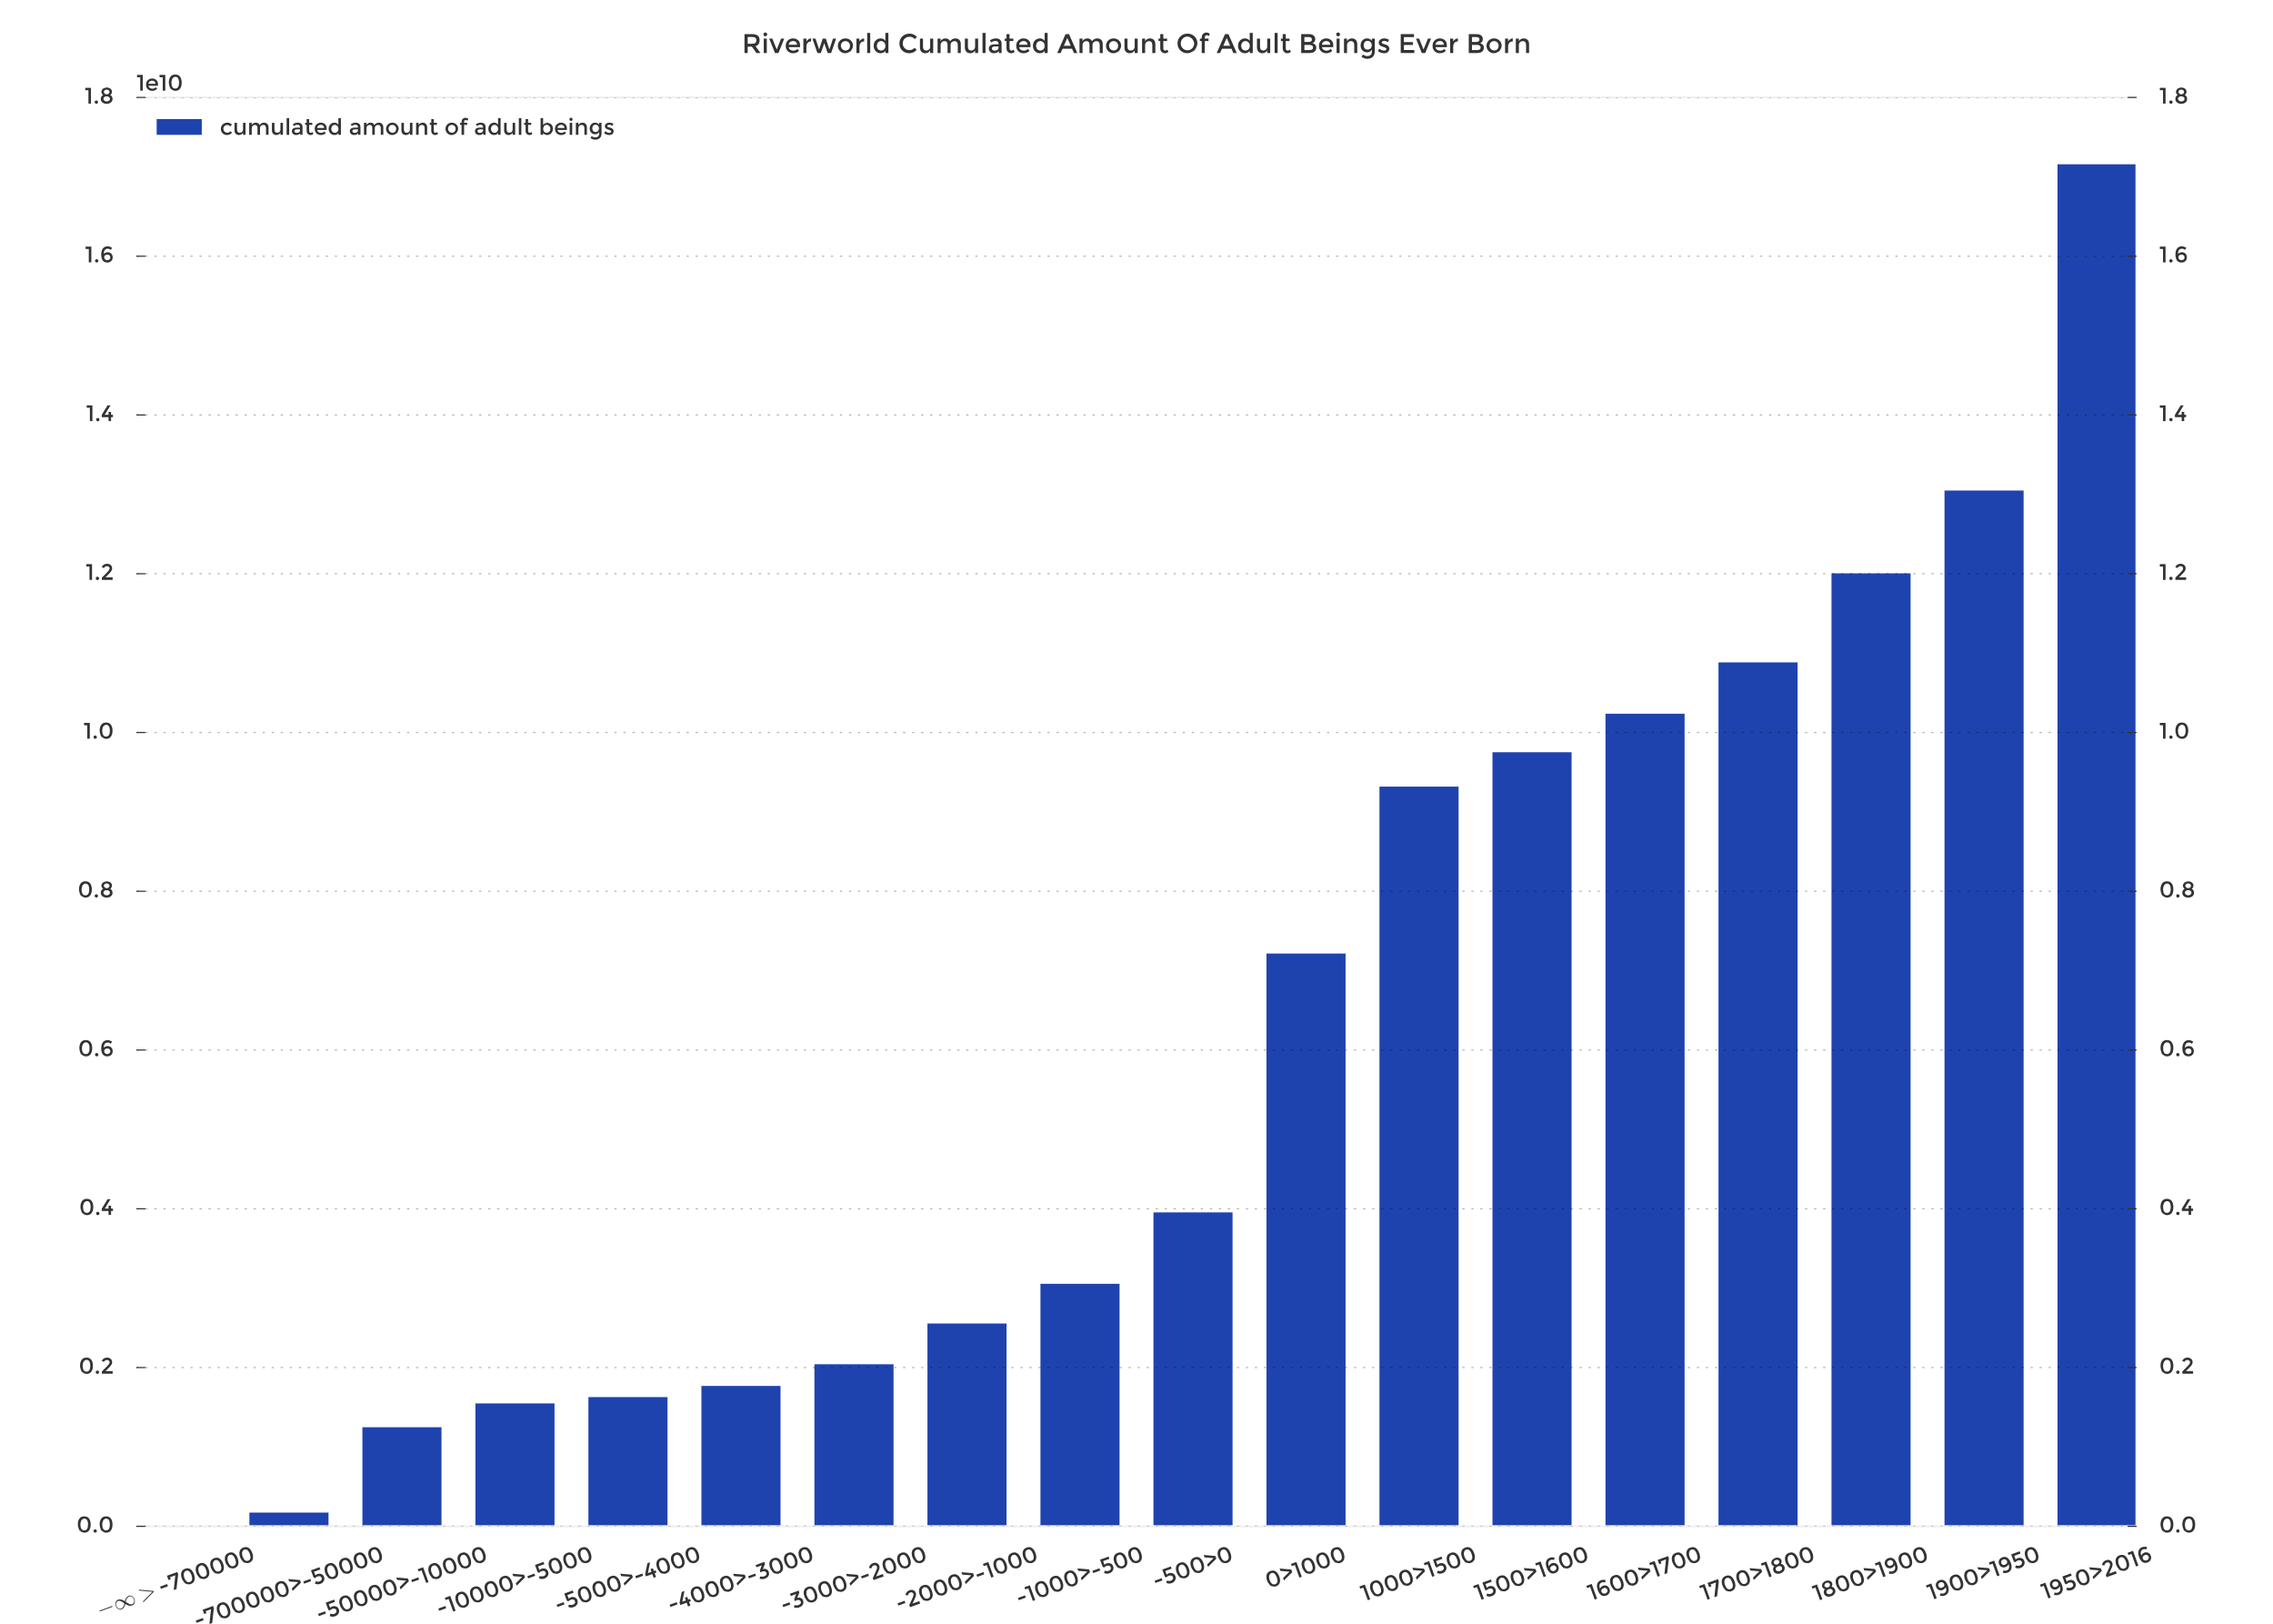 <?xml version="1.0" encoding="utf-8" standalone="no"?>
<!DOCTYPE svg PUBLIC "-//W3C//DTD SVG 1.1//EN"
  "http://www.w3.org/Graphics/SVG/1.1/DTD/svg11.dtd">
<!-- Created with matplotlib (http://matplotlib.org/) -->
<svg height="720pt" version="1.1" viewBox="0 0 1008 720" width="1008pt" xmlns="http://www.w3.org/2000/svg" xmlns:xlink="http://www.w3.org/1999/xlink">
 <defs>
  <style type="text/css">
*{stroke-linecap:butt;stroke-linejoin:round;stroke-miterlimit:100000;}
  </style>
 </defs>
 <g id="figure_1">
  <g id="patch_1">
   <path d="M 0 720 
L 1008 720 
L 1008 0 
L 0 0 
z
" style="fill:#ffffff;"/>
  </g>
  <g id="axes_1">
   <g id="patch_2">
    <path d="M 60.48 676.8 
L 947.52 676.8 
L 947.52 43.2 
L 60.48 43.2 
z
" style="fill:#ffffff;"/>
   </g>
   <g id="patch_3">
    <path clip-path="url(#p1be00bbe3a)" d="M 60.48 676.8 
L 95.561 676.8 
L 95.561 676.8 
L 60.48 676.8 
z
" style="fill:#1f43ae;"/>
   </g>
   <g id="patch_4">
    <path clip-path="url(#p1be00bbe3a)" d="M 110.595 676.8 
L 145.676 676.8 
L 145.676 670.699 
L 110.595 670.699 
z
" style="fill:#1f43ae;"/>
   </g>
   <g id="patch_5">
    <path clip-path="url(#p1be00bbe3a)" d="M 160.711 676.8 
L 195.791 676.8 
L 195.791 632.87 
L 160.711 632.87 
z
" style="fill:#1f43ae;"/>
   </g>
   <g id="patch_6">
    <path clip-path="url(#p1be00bbe3a)" d="M 210.826 676.8 
L 245.906 676.8 
L 245.906 622.31 
L 210.826 622.31 
z
" style="fill:#1f43ae;"/>
   </g>
   <g id="patch_7">
    <path clip-path="url(#p1be00bbe3a)" d="M 260.941 676.8 
L 296.022 676.8 
L 296.022 619.494 
L 260.941 619.494 
z
" style="fill:#1f43ae;"/>
   </g>
   <g id="patch_8">
    <path clip-path="url(#p1be00bbe3a)" d="M 311.056 676.8 
L 346.137 676.8 
L 346.137 614.566 
L 311.056 614.566 
z
" style="fill:#1f43ae;"/>
   </g>
   <g id="patch_9">
    <path clip-path="url(#p1be00bbe3a)" d="M 361.172 676.8 
L 396.252 676.8 
L 396.252 604.945 
L 361.172 604.945 
z
" style="fill:#1f43ae;"/>
   </g>
   <g id="patch_10">
    <path clip-path="url(#p1be00bbe3a)" d="M 411.287 676.8 
L 446.367 676.8 
L 446.367 586.876 
L 411.287 586.876 
z
" style="fill:#1f43ae;"/>
   </g>
   <g id="patch_11">
    <path clip-path="url(#p1be00bbe3a)" d="M 461.402 676.8 
L 496.483 676.8 
L 496.483 569.276 
L 461.402 569.276 
z
" style="fill:#1f43ae;"/>
   </g>
   <g id="patch_12">
    <path clip-path="url(#p1be00bbe3a)" d="M 511.517 676.8 
L 546.598 676.8 
L 546.598 537.596 
L 511.517 537.596 
z
" style="fill:#1f43ae;"/>
   </g>
   <g id="patch_13">
    <path clip-path="url(#p1be00bbe3a)" d="M 561.633 676.8 
L 596.713 676.8 
L 596.713 422.813 
L 561.633 422.813 
z
" style="fill:#1f43ae;"/>
   </g>
   <g id="patch_14">
    <path clip-path="url(#p1be00bbe3a)" d="M 611.748 676.8 
L 646.828 676.8 
L 646.828 348.79 
L 611.748 348.79 
z
" style="fill:#1f43ae;"/>
   </g>
   <g id="patch_15">
    <path clip-path="url(#p1be00bbe3a)" d="M 661.863 676.8 
L 696.944 676.8 
L 696.944 333.566 
L 661.863 333.566 
z
" style="fill:#1f43ae;"/>
   </g>
   <g id="patch_16">
    <path clip-path="url(#p1be00bbe3a)" d="M 711.978 676.8 
L 747.059 676.8 
L 747.059 316.48 
L 711.978 316.48 
z
" style="fill:#1f43ae;"/>
   </g>
   <g id="patch_17">
    <path clip-path="url(#p1be00bbe3a)" d="M 762.094 676.8 
L 797.174 676.8 
L 797.174 293.708 
L 762.094 293.708 
z
" style="fill:#1f43ae;"/>
   </g>
   <g id="patch_18">
    <path clip-path="url(#p1be00bbe3a)" d="M 812.209 676.8 
L 847.289 676.8 
L 847.289 254.244 
L 812.209 254.244 
z
" style="fill:#1f43ae;"/>
   </g>
   <g id="patch_19">
    <path clip-path="url(#p1be00bbe3a)" d="M 862.324 676.8 
L 897.405 676.8 
L 897.405 217.504 
L 862.324 217.504 
z
" style="fill:#1f43ae;"/>
   </g>
   <g id="patch_20">
    <path clip-path="url(#p1be00bbe3a)" d="M 912.439 676.8 
L 947.52 676.8 
L 947.52 72.845 
L 912.439 72.845 
z
" style="fill:#1f43ae;"/>
   </g>
   <g id="patch_21">
    <path d="M 947.52 676.8 
L 947.52 43.2 
" style="fill:none;stroke:#ffffff;stroke-linecap:square;stroke-linejoin:miter;"/>
   </g>
   <g id="patch_22">
    <path d="M 60.48 43.2 
L 947.52 43.2 
" style="fill:none;stroke:#f1f1f1;stroke-linecap:square;stroke-linejoin:miter;"/>
   </g>
   <g id="patch_23">
    <path d="M 60.48 676.8 
L 60.48 43.2 
" style="fill:none;stroke:#ffffff;stroke-linecap:square;stroke-linejoin:miter;"/>
   </g>
   <g id="patch_24">
    <path d="M 60.48 676.8 
L 947.52 676.8 
" style="fill:none;stroke:#f1f1f1;stroke-linecap:square;stroke-linejoin:miter;"/>
   </g>
   <g id="matplotlib.axis_1">
    <g id="xtick_1">
     <g id="text_1">
      <!-- $-\infty&gt;$-700000 -->
      <defs>
       <path d="M 25.594 61.5 
Q 17.297 47.094 17.297 35.391 
Q 17.297 23.703 21.438 16.5 
Q 25.594 9.297 34.391 9.297 
Q 43.203 9.297 47.25 16.438 
Q 51.297 23.594 51.297 35.391 
Q 51.297 47.203 47.25 54.344 
Q 43.203 61.5 34.391 61.5 
Q 25.594 61.5 17.297 47.094 
M 20.094 -0.797 
Q 5.906 18.906 5.906 35.406 
Q 5.906 51.906 13 61.75 
Q 20.094 71.594 34.391 71.594 
Q 48.703 71.594 55.797 61.75 
Q 62.906 51.906 62.906 35.406 
Q 62.906 18.906 55.797 9.047 
Q 48.703 -0.797 34.391 -0.797 
Q 20.094 -0.797 5.906 18.906 
" id="Montserrat-Regular-30"/>
       <path d="M 7.203 24.594 
L 7.203 35.094 
L 40.406 35.094 
L 40.406 24.594 
z
" id="Montserrat-Regular-2d"/>
       <path d="M 8.297 -2 
Q 8.297 -0.734 9.625 -0.094 
L 62.703 25 
L 9.281 50.297 
Q 8.297 50.594 8.297 52 
Q 8.297 52.688 8.859 53.344 
Q 9.422 54 10.297 54 
Q 10.5 54 11.078 53.812 
L 68.5 26.703 
Q 69.391 26.266 69.391 25 
Q 69.391 23.688 68.219 23.188 
L 11.078 -3.812 
Q 10.5 -4 10.297 -4 
Q 9.422 -4 8.859 -3.344 
Q 8.297 -2.688 8.297 -2 
" id="Cmmi10-3e"/>
       <path d="M 24.609 -1.125 
Q 18.953 -1.125 14.578 2.188 
Q 10.203 5.516 7.906 10.781 
Q 5.609 16.062 5.609 21.578 
Q 5.609 25.828 6.953 29.875 
Q 8.297 33.938 10.828 37.156 
Q 13.375 40.375 16.969 42.281 
Q 20.562 44.188 24.906 44.188 
Q 29.391 44.188 33.594 42.469 
Q 37.797 40.766 41.281 37.938 
Q 44.781 35.109 47.797 31.391 
L 50.781 27.391 
Q 53.766 32.125 57.375 35.859 
Q 60.984 39.594 65.547 41.891 
Q 70.125 44.188 75.297 44.188 
Q 79.641 44.188 83.203 42.25 
Q 86.766 40.328 89.25 37 
Q 91.75 33.688 93.016 29.656 
Q 94.281 25.641 94.281 21.578 
Q 94.281 15.922 91.906 10.672 
Q 89.547 5.422 85.172 2.141 
Q 80.812 -1.125 75 -1.125 
Q 68.453 -1.125 62.562 2.391 
Q 56.688 5.906 52.094 11.719 
L 49.125 15.719 
Q 44.531 8.25 38.297 3.562 
Q 32.078 -1.125 24.609 -1.125 
M 23.578 2.391 
Q 36.281 2.391 46.297 19.391 
L 41.016 26.125 
Q 36.422 32.172 32.469 35.594 
Q 28.516 39.016 23.297 39.016 
Q 18.844 39.016 15.406 36.5 
Q 11.969 33.984 10.078 29.922 
Q 8.203 25.875 8.203 21.484 
Q 8.203 18.109 9.25 14.719 
Q 10.297 11.328 12.297 8.547 
Q 14.312 5.766 17.156 4.078 
Q 20.016 2.391 23.578 2.391 
M 58.891 17 
Q 63.484 10.938 67.438 7.516 
Q 71.391 4.109 76.609 4.109 
Q 79.938 4.109 82.719 5.562 
Q 85.5 7.031 87.516 9.516 
Q 89.547 12.016 90.625 15.141 
Q 91.703 18.266 91.703 21.578 
Q 91.703 26.219 89.844 30.641 
Q 87.984 35.062 84.484 37.891 
Q 81 40.719 76.312 40.719 
Q 63.625 40.719 53.609 23.688 
z
" id="Cmsy10-31"/>
       <path d="M 10.203 23 
Q 9.375 23 8.828 23.625 
Q 8.297 24.266 8.297 25 
Q 8.297 25.734 8.828 26.359 
Q 9.375 27 10.203 27 
L 67.578 27 
Q 68.359 27 68.875 26.359 
Q 69.391 25.734 69.391 25 
Q 69.391 24.266 68.875 23.625 
Q 68.359 23 67.578 23 
z
" id="Cmsy10-a1"/>
       <path d="M 4.594 49.797 
L 4.594 69.906 
L 53.797 69.906 
L 53.797 59.406 
L 24.203 0 
L 11.203 0 
L 40.094 59.203 
L 15.297 59.203 
L 15.297 49.797 
z
" id="Montserrat-Regular-37"/>
      </defs>
      <g style="fill:#333333;" transform="translate(44.236 717.048)rotate(-20.0)scale(0.1 -0.1)">
       <use transform="translate(0.0 0.406)" xlink:href="#Cmsy10-a1"/>
       <use transform="translate(77.686 0.406)" xlink:href="#Cmsy10-31"/>
       <use transform="translate(195.244 0.406)" xlink:href="#Cmmi10-3e"/>
       <use transform="translate(290.488 0.406)" xlink:href="#Montserrat-Regular-2d"/>
       <use transform="translate(338.088 0.406)" xlink:href="#Montserrat-Regular-37"/>
       <use transform="translate(394.688 0.406)" xlink:href="#Montserrat-Regular-30"/>
       <use transform="translate(463.488 0.406)" xlink:href="#Montserrat-Regular-30"/>
       <use transform="translate(532.288 0.406)" xlink:href="#Montserrat-Regular-30"/>
       <use transform="translate(601.088 0.406)" xlink:href="#Montserrat-Regular-30"/>
       <use transform="translate(669.888 0.406)" xlink:href="#Montserrat-Regular-30"/>
      </g>
     </g>
    </g>
    <g id="xtick_2">
     <g id="text_2">
      <!-- -700000&gt;-50000 -->
      <defs>
       <path d="M 54.703 46 
L 54.703 33.406 
L 7.594 11.703 
L 7.594 23.094 
L 42.797 39.406 
L 42.797 40.5 
L 7.594 56.406 
L 7.594 67.797 
z
" id="Montserrat-Regular-3e"/>
       <path d="M 48.594 70 
L 48.594 59.297 
L 19.094 59.297 
L 19.094 42.094 
Q 23.5 44.5 29.094 44.5 
Q 38.906 44.5 46 38.594 
Q 53.094 32.703 53.094 22.594 
Q 53.094 12.5 45.688 5.844 
Q 38.297 -0.797 27.5 -0.797 
Q 13.406 -0.797 5 8.594 
L 11.297 17.203 
Q 12.094 16.406 13.438 15.297 
Q 14.797 14.203 19 12.344 
Q 23.203 10.5 28.203 10.5 
Q 33.203 10.5 37.297 13.5 
Q 41.406 16.5 41.406 22.25 
Q 41.406 28 37.047 31.141 
Q 32.703 34.297 26.047 34.297 
Q 19.406 34.297 13.406 31 
L 8.406 36.406 
L 8.406 70 
z
" id="Montserrat-Regular-35"/>
      </defs>
      <g style="fill:#333333;" transform="translate(87.347 722.146)rotate(-20.0)scale(0.1 -0.1)">
       <use xlink:href="#Montserrat-Regular-2d"/>
       <use x="47.6" xlink:href="#Montserrat-Regular-37"/>
       <use x="104.2" xlink:href="#Montserrat-Regular-30"/>
       <use x="173" xlink:href="#Montserrat-Regular-30"/>
       <use x="241.8" xlink:href="#Montserrat-Regular-30"/>
       <use x="310.6" xlink:href="#Montserrat-Regular-30"/>
       <use x="379.4" xlink:href="#Montserrat-Regular-30"/>
       <use x="448.2" xlink:href="#Montserrat-Regular-3e"/>
       <use x="507.4" xlink:href="#Montserrat-Regular-2d"/>
       <use x="555" xlink:href="#Montserrat-Regular-35"/>
       <use x="612.9" xlink:href="#Montserrat-Regular-30"/>
       <use x="681.7" xlink:href="#Montserrat-Regular-30"/>
       <use x="750.5" xlink:href="#Montserrat-Regular-30"/>
       <use x="819.3" xlink:href="#Montserrat-Regular-30"/>
      </g>
     </g>
    </g>
    <g id="xtick_3">
     <g id="text_3">
      <!-- -50000&gt;-10000 -->
      <defs>
       <path d="M 2.906 69.906 
L 28.297 69.906 
L 28.297 0 
L 17.094 0 
L 17.094 59.406 
L 2.906 59.406 
z
" id="Montserrat-Regular-31"/>
      </defs>
      <g style="fill:#333333;" transform="translate(141.564 719.161)rotate(-20.0)scale(0.1 -0.1)">
       <use xlink:href="#Montserrat-Regular-2d"/>
       <use x="47.6" xlink:href="#Montserrat-Regular-35"/>
       <use x="105.5" xlink:href="#Montserrat-Regular-30"/>
       <use x="174.3" xlink:href="#Montserrat-Regular-30"/>
       <use x="243.1" xlink:href="#Montserrat-Regular-30"/>
       <use x="311.9" xlink:href="#Montserrat-Regular-30"/>
       <use x="380.7" xlink:href="#Montserrat-Regular-3e"/>
       <use x="439.9" xlink:href="#Montserrat-Regular-2d"/>
       <use x="487.5" xlink:href="#Montserrat-Regular-31"/>
       <use x="525.6" xlink:href="#Montserrat-Regular-30"/>
       <use x="594.4" xlink:href="#Montserrat-Regular-30"/>
       <use x="663.2" xlink:href="#Montserrat-Regular-30"/>
       <use x="732" xlink:href="#Montserrat-Regular-30"/>
      </g>
     </g>
    </g>
    <g id="xtick_4">
     <g id="text_4">
      <!-- -10000&gt;-5000 -->
      <g style="fill:#333333;" transform="translate(194.912 716.808)rotate(-20.0)scale(0.1 -0.1)">
       <use xlink:href="#Montserrat-Regular-2d"/>
       <use x="47.6" xlink:href="#Montserrat-Regular-31"/>
       <use x="85.7" xlink:href="#Montserrat-Regular-30"/>
       <use x="154.5" xlink:href="#Montserrat-Regular-30"/>
       <use x="223.3" xlink:href="#Montserrat-Regular-30"/>
       <use x="292.1" xlink:href="#Montserrat-Regular-30"/>
       <use x="360.9" xlink:href="#Montserrat-Regular-3e"/>
       <use x="420.1" xlink:href="#Montserrat-Regular-2d"/>
       <use x="467.7" xlink:href="#Montserrat-Regular-35"/>
       <use x="525.6" xlink:href="#Montserrat-Regular-30"/>
       <use x="594.4" xlink:href="#Montserrat-Regular-30"/>
       <use x="663.2" xlink:href="#Montserrat-Regular-30"/>
      </g>
     </g>
    </g>
    <g id="xtick_5">
     <g id="text_5">
      <!-- -5000&gt;-4000 -->
      <defs>
       <path d="M 33.703 28.297 
L 33.703 41.094 
L 44.906 41.094 
L 44.906 28.297 
L 53.297 28.297 
L 53.297 17.594 
L 44.906 17.594 
L 44.906 0 
L 33.703 0 
L 33.703 17.594 
L 3.703 17.594 
L 3.703 28 
L 29.406 69.906 
L 42.297 69.906 
L 17 28.297 
z
" id="Montserrat-Regular-34"/>
      </defs>
      <g style="fill:#333333;" transform="translate(247.362 715.108)rotate(-20.0)scale(0.1 -0.1)">
       <use xlink:href="#Montserrat-Regular-2d"/>
       <use x="47.6" xlink:href="#Montserrat-Regular-35"/>
       <use x="105.5" xlink:href="#Montserrat-Regular-30"/>
       <use x="174.3" xlink:href="#Montserrat-Regular-30"/>
       <use x="243.1" xlink:href="#Montserrat-Regular-30"/>
       <use x="311.9" xlink:href="#Montserrat-Regular-3e"/>
       <use x="371.1" xlink:href="#Montserrat-Regular-2d"/>
       <use x="418.7" xlink:href="#Montserrat-Regular-34"/>
       <use x="475.9" xlink:href="#Montserrat-Regular-30"/>
       <use x="544.7" xlink:href="#Montserrat-Regular-30"/>
       <use x="613.5" xlink:href="#Montserrat-Regular-30"/>
      </g>
     </g>
    </g>
    <g id="xtick_6">
     <g id="text_6">
      <!-- -4000&gt;-3000 -->
      <defs>
       <path d="M 7.703 59.406 
L 7.703 69.906 
L 48.594 69.906 
L 48.594 60.703 
L 31.703 41.797 
Q 41.297 41.5 46.688 35.75 
Q 52.094 30 52.094 22 
Q 52.094 11.297 44.844 5.188 
Q 37.594 -0.906 26.188 -0.906 
Q 14.797 -0.906 3.906 6.406 
L 8.906 15.906 
Q 17.5 9.906 26.906 9.906 
Q 33 9.906 36.953 12.75 
Q 40.906 15.594 40.906 20.938 
Q 40.906 26.297 36.5 29.5 
Q 32.094 32.703 24.297 32.703 
Q 20.406 32.703 16.797 31.594 
L 16.797 40.594 
L 33 59.406 
z
" id="Montserrat-Regular-33"/>
      </defs>
      <g style="fill:#333333;" transform="translate(297.482 715.104)rotate(-20.0)scale(0.1 -0.1)">
       <use xlink:href="#Montserrat-Regular-2d"/>
       <use x="47.6" xlink:href="#Montserrat-Regular-34"/>
       <use x="104.8" xlink:href="#Montserrat-Regular-30"/>
       <use x="173.6" xlink:href="#Montserrat-Regular-30"/>
       <use x="242.4" xlink:href="#Montserrat-Regular-30"/>
       <use x="311.2" xlink:href="#Montserrat-Regular-3e"/>
       <use x="370.4" xlink:href="#Montserrat-Regular-2d"/>
       <use x="418" xlink:href="#Montserrat-Regular-33"/>
       <use x="475.8" xlink:href="#Montserrat-Regular-30"/>
       <use x="544.6" xlink:href="#Montserrat-Regular-30"/>
       <use x="613.4" xlink:href="#Montserrat-Regular-30"/>
      </g>
     </g>
    </g>
    <g id="xtick_7">
     <g id="text_7">
      <!-- -3000&gt;-2000 -->
      <defs>
       <path d="M 27 31.297 
Q 34.094 38.5 37.094 42.594 
Q 40.094 46.703 40.094 50.891 
Q 40.094 55.094 36.891 58.047 
Q 33.703 61 28.797 61 
Q 20.203 61 14.5 52.203 
L 5 57.703 
Q 9.594 64.594 15.141 68.094 
Q 20.703 71.594 29.453 71.594 
Q 38.203 71.594 44.797 66.047 
Q 51.406 60.5 51.406 50.906 
Q 51.406 45.5 48.594 40.594 
Q 45.797 35.703 38.297 28 
L 21.906 11.297 
L 53.594 11.297 
L 53.594 0 
L 5.797 0 
L 5.797 10 
L 27 31.297 
z
" id="Montserrat-Regular-32"/>
      </defs>
      <g style="fill:#333333;" transform="translate(347.517 715.163)rotate(-20.0)scale(0.1 -0.1)">
       <use xlink:href="#Montserrat-Regular-2d"/>
       <use x="47.6" xlink:href="#Montserrat-Regular-33"/>
       <use x="105.4" xlink:href="#Montserrat-Regular-30"/>
       <use x="174.2" xlink:href="#Montserrat-Regular-30"/>
       <use x="243" xlink:href="#Montserrat-Regular-30"/>
       <use x="311.8" xlink:href="#Montserrat-Regular-3e"/>
       <use x="371" xlink:href="#Montserrat-Regular-2d"/>
       <use x="418.6" xlink:href="#Montserrat-Regular-32"/>
       <use x="477.5" xlink:href="#Montserrat-Regular-30"/>
       <use x="546.3" xlink:href="#Montserrat-Regular-30"/>
       <use x="615.1" xlink:href="#Montserrat-Regular-30"/>
      </g>
     </g>
    </g>
    <g id="xtick_8">
     <g id="text_8">
      <!-- -2000&gt;-1000 -->
      <g style="fill:#333333;" transform="translate(398.558 714.489)rotate(-20.0)scale(0.1 -0.1)">
       <use xlink:href="#Montserrat-Regular-2d"/>
       <use x="47.6" xlink:href="#Montserrat-Regular-32"/>
       <use x="106.5" xlink:href="#Montserrat-Regular-30"/>
       <use x="175.3" xlink:href="#Montserrat-Regular-30"/>
       <use x="244.1" xlink:href="#Montserrat-Regular-30"/>
       <use x="312.9" xlink:href="#Montserrat-Regular-3e"/>
       <use x="372.1" xlink:href="#Montserrat-Regular-2d"/>
       <use x="419.7" xlink:href="#Montserrat-Regular-31"/>
       <use x="457.8" xlink:href="#Montserrat-Regular-30"/>
       <use x="526.6" xlink:href="#Montserrat-Regular-30"/>
       <use x="595.4" xlink:href="#Montserrat-Regular-30"/>
      </g>
     </g>
    </g>
    <g id="xtick_9">
     <g id="text_9">
      <!-- -1000&gt;-500 -->
      <g style="fill:#333333;" transform="translate(451.953 712.102)rotate(-20.0)scale(0.1 -0.1)">
       <use xlink:href="#Montserrat-Regular-2d"/>
       <use x="47.6" xlink:href="#Montserrat-Regular-31"/>
       <use x="85.7" xlink:href="#Montserrat-Regular-30"/>
       <use x="154.5" xlink:href="#Montserrat-Regular-30"/>
       <use x="223.3" xlink:href="#Montserrat-Regular-30"/>
       <use x="292.1" xlink:href="#Montserrat-Regular-3e"/>
       <use x="351.3" xlink:href="#Montserrat-Regular-2d"/>
       <use x="398.9" xlink:href="#Montserrat-Regular-35"/>
       <use x="456.8" xlink:href="#Montserrat-Regular-30"/>
       <use x="525.6" xlink:href="#Montserrat-Regular-30"/>
      </g>
     </g>
    </g>
    <g id="xtick_10">
     <g id="text_10">
      <!-- -500&gt;0 -->
      <g style="fill:#333333;" transform="translate(512.559 704.465)rotate(-20.0)scale(0.1 -0.1)">
       <use xlink:href="#Montserrat-Regular-2d"/>
       <use x="47.6" xlink:href="#Montserrat-Regular-35"/>
       <use x="105.5" xlink:href="#Montserrat-Regular-30"/>
       <use x="174.3" xlink:href="#Montserrat-Regular-30"/>
       <use x="243.1" xlink:href="#Montserrat-Regular-3e"/>
       <use x="302.3" xlink:href="#Montserrat-Regular-30"/>
      </g>
     </g>
    </g>
    <g id="xtick_11">
     <g id="text_11">
      <!-- 0&gt;1000 -->
      <g style="fill:#333333;" transform="translate(562.609 704.513)rotate(-20.0)scale(0.1 -0.1)">
       <use xlink:href="#Montserrat-Regular-30"/>
       <use x="68.8" xlink:href="#Montserrat-Regular-3e"/>
       <use x="128" xlink:href="#Montserrat-Regular-31"/>
       <use x="166.1" xlink:href="#Montserrat-Regular-30"/>
       <use x="234.9" xlink:href="#Montserrat-Regular-30"/>
       <use x="303.7" xlink:href="#Montserrat-Regular-30"/>
      </g>
     </g>
    </g>
    <g id="xtick_12">
     <g id="text_12">
      <!-- 1000&gt;1500 -->
      <g style="fill:#333333;" transform="translate(604.981 710.149)rotate(-20.0)scale(0.1 -0.1)">
       <use xlink:href="#Montserrat-Regular-31"/>
       <use x="38.1" xlink:href="#Montserrat-Regular-30"/>
       <use x="106.9" xlink:href="#Montserrat-Regular-30"/>
       <use x="175.7" xlink:href="#Montserrat-Regular-30"/>
       <use x="244.5" xlink:href="#Montserrat-Regular-3e"/>
       <use x="303.7" xlink:href="#Montserrat-Regular-31"/>
       <use x="341.8" xlink:href="#Montserrat-Regular-35"/>
       <use x="399.7" xlink:href="#Montserrat-Regular-30"/>
       <use x="468.5" xlink:href="#Montserrat-Regular-30"/>
      </g>
     </g>
    </g>
    <g id="xtick_13">
     <g id="text_13">
      <!-- 1500&gt;1600 -->
      <defs>
       <path d="M 35.406 60.594 
Q 26.094 60.594 21.688 54.297 
Q 17.297 48 17.203 37.297 
Q 19.703 40.094 24.391 42.547 
Q 29.094 45 34.797 45 
Q 44.203 45 50.547 38.75 
Q 56.906 32.5 56.906 22.141 
Q 56.906 11.797 50.047 5.5 
Q 43.203 -0.797 32.797 -0.797 
Q 16 -0.797 9.594 14.203 
Q 6 22.797 6 33.594 
Q 6 44.406 8.297 51.594 
Q 10.594 58.797 14.594 63 
Q 22.406 71.203 33.75 71.203 
Q 45.094 71.203 54.297 64.094 
L 48.406 55.406 
Q 46.094 57.406 42.25 59 
Q 38.406 60.594 35.406 60.594 
M 39.297 34.594 
Q 27.203 34.594 23.141 31.25 
Q 19.094 27.906 19.094 22.547 
Q 19.094 17.203 23 13.344 
Q 26.906 9.5 32.797 9.5 
Q 38.703 9.5 42.594 12.953 
Q 46.5 16.406 46.5 21.75 
Q 46.5 27.094 42.891 30.844 
Q 39.297 34.594 27.203 34.594 
" id="Montserrat-Regular-36"/>
      </defs>
      <g style="fill:#333333;" transform="translate(655.416 709.916)rotate(-20.0)scale(0.1 -0.1)">
       <use xlink:href="#Montserrat-Regular-31"/>
       <use x="38.1" xlink:href="#Montserrat-Regular-35"/>
       <use x="96" xlink:href="#Montserrat-Regular-30"/>
       <use x="164.8" xlink:href="#Montserrat-Regular-30"/>
       <use x="233.6" xlink:href="#Montserrat-Regular-3e"/>
       <use x="292.8" xlink:href="#Montserrat-Regular-31"/>
       <use x="330.9" xlink:href="#Montserrat-Regular-36"/>
       <use x="392.9" xlink:href="#Montserrat-Regular-30"/>
       <use x="461.7" xlink:href="#Montserrat-Regular-30"/>
      </g>
     </g>
    </g>
    <g id="xtick_14">
     <g id="text_14">
      <!-- 1600&gt;1700 -->
      <g style="fill:#333333;" transform="translate(705.593 709.872)rotate(-20.0)scale(0.1 -0.1)">
       <use xlink:href="#Montserrat-Regular-31"/>
       <use x="38.1" xlink:href="#Montserrat-Regular-36"/>
       <use x="100.1" xlink:href="#Montserrat-Regular-30"/>
       <use x="168.9" xlink:href="#Montserrat-Regular-30"/>
       <use x="237.7" xlink:href="#Montserrat-Regular-3e"/>
       <use x="296.9" xlink:href="#Montserrat-Regular-31"/>
       <use x="335" xlink:href="#Montserrat-Regular-37"/>
       <use x="391.6" xlink:href="#Montserrat-Regular-30"/>
       <use x="460.4" xlink:href="#Montserrat-Regular-30"/>
      </g>
     </g>
    </g>
    <g id="xtick_15">
     <g id="text_15">
      <!-- 1700&gt;1800 -->
      <defs>
       <path d="M 8.297 60.703 
Q 21.703 71.297 31.797 71.297 
Q 41.906 71.297 48.594 66 
Q 55.297 60.703 55.297 52.641 
Q 55.297 44.594 47.797 38.406 
Q 57.906 32 57.906 20.406 
Q 57.906 11.406 50.703 5.297 
Q 43.5 -0.797 31.797 -0.797 
Q 20.094 -0.797 12.891 5.297 
Q 5.703 11.406 5.703 20.406 
Q 5.703 32 15.797 38.406 
Q 8.297 44.594 8.297 52.641 
Q 8.297 60.703 21.703 71.297 
M 17.406 15.297 
Q 26.594 9.406 31.797 9.406 
Q 37 9.406 41.594 12.344 
Q 46.203 15.297 46.203 20.797 
Q 46.203 26.297 41.797 29.297 
Q 37.406 32.297 31.797 32.297 
Q 26.203 32.297 21.797 29.297 
Q 17.406 26.297 17.406 20.797 
Q 17.406 15.297 26.594 9.406 
M 19.203 47.203 
Q 26.703 41.094 31.797 41.094 
Q 36.906 41.094 40.656 44.141 
Q 44.406 47.203 44.406 51.641 
Q 44.406 56.094 40.656 59.094 
Q 36.906 62.094 31.797 62.094 
Q 26.703 62.094 22.953 59.094 
Q 19.203 56.094 19.203 51.641 
Q 19.203 47.203 26.703 41.094 
" id="Montserrat-Regular-38"/>
      </defs>
      <g style="fill:#333333;" transform="translate(755.633 709.926)rotate(-20.0)scale(0.1 -0.1)">
       <use xlink:href="#Montserrat-Regular-31"/>
       <use x="38.1" xlink:href="#Montserrat-Regular-37"/>
       <use x="94.7" xlink:href="#Montserrat-Regular-30"/>
       <use x="163.5" xlink:href="#Montserrat-Regular-30"/>
       <use x="232.3" xlink:href="#Montserrat-Regular-3e"/>
       <use x="291.5" xlink:href="#Montserrat-Regular-31"/>
       <use x="329.6" xlink:href="#Montserrat-Regular-38"/>
       <use x="393.2" xlink:href="#Montserrat-Regular-30"/>
       <use x="462" xlink:href="#Montserrat-Regular-30"/>
      </g>
     </g>
    </g>
    <g id="xtick_16">
     <g id="text_16">
      <!-- 1800&gt;1900 -->
      <defs>
       <path d="M 26.594 9.797 
Q 35.906 9.797 40.297 16.094 
Q 44.703 22.406 44.797 33.094 
Q 42.297 30.297 37.594 27.844 
Q 32.906 25.406 27.203 25.406 
Q 17.797 25.406 11.438 31.656 
Q 5.094 37.906 5.094 48.25 
Q 5.094 58.594 11.938 64.891 
Q 18.797 71.203 29.203 71.203 
Q 46 71.203 52.406 56.203 
Q 56 47.594 56 36.797 
Q 56 26 53.703 18.797 
Q 51.406 11.594 47.406 7.406 
Q 39.594 -0.797 28.25 -0.797 
Q 16.906 -0.797 7.703 6.297 
L 13.594 15 
Q 15.906 13 19.75 11.391 
Q 23.594 9.797 26.594 9.797 
M 22.703 35.797 
Q 34.797 35.797 38.844 39.141 
Q 42.906 42.5 42.906 47.844 
Q 42.906 53.203 39 57.047 
Q 35.094 60.906 29.25 60.906 
Q 23.406 60.906 19.594 57.453 
Q 15.797 54 15.797 48.594 
Q 15.797 43.203 19.25 39.5 
Q 22.703 35.797 34.797 35.797 
" id="Montserrat-Regular-39"/>
      </defs>
      <g style="fill:#333333;" transform="translate(805.499 710.108)rotate(-20.0)scale(0.1 -0.1)">
       <use xlink:href="#Montserrat-Regular-31"/>
       <use x="38.1" xlink:href="#Montserrat-Regular-38"/>
       <use x="101.7" xlink:href="#Montserrat-Regular-30"/>
       <use x="170.5" xlink:href="#Montserrat-Regular-30"/>
       <use x="239.3" xlink:href="#Montserrat-Regular-3e"/>
       <use x="298.5" xlink:href="#Montserrat-Regular-31"/>
       <use x="336.6" xlink:href="#Montserrat-Regular-39"/>
       <use x="398.5" xlink:href="#Montserrat-Regular-30"/>
       <use x="467.3" xlink:href="#Montserrat-Regular-30"/>
      </g>
     </g>
    </g>
    <g id="xtick_17">
     <g id="text_17">
      <!-- 1900&gt;1950 -->
      <g style="fill:#333333;" transform="translate(856.205 709.678)rotate(-20.0)scale(0.1 -0.1)">
       <use xlink:href="#Montserrat-Regular-31"/>
       <use x="38.1" xlink:href="#Montserrat-Regular-39"/>
       <use x="100" xlink:href="#Montserrat-Regular-30"/>
       <use x="168.8" xlink:href="#Montserrat-Regular-30"/>
       <use x="237.6" xlink:href="#Montserrat-Regular-3e"/>
       <use x="296.8" xlink:href="#Montserrat-Regular-31"/>
       <use x="334.9" xlink:href="#Montserrat-Regular-39"/>
       <use x="396.8" xlink:href="#Montserrat-Regular-35"/>
       <use x="454.7" xlink:href="#Montserrat-Regular-30"/>
      </g>
     </g>
    </g>
    <g id="xtick_18">
     <g id="text_18">
      <!-- 1950&gt;2016 -->
      <g style="fill:#333333;" transform="translate(906.781 709.342)rotate(-20.0)scale(0.1 -0.1)">
       <use xlink:href="#Montserrat-Regular-31"/>
       <use x="38.1" xlink:href="#Montserrat-Regular-39"/>
       <use x="100" xlink:href="#Montserrat-Regular-35"/>
       <use x="157.9" xlink:href="#Montserrat-Regular-30"/>
       <use x="226.7" xlink:href="#Montserrat-Regular-3e"/>
       <use x="285.9" xlink:href="#Montserrat-Regular-32"/>
       <use x="344.8" xlink:href="#Montserrat-Regular-30"/>
       <use x="413.6" xlink:href="#Montserrat-Regular-31"/>
       <use x="451.7" xlink:href="#Montserrat-Regular-36"/>
      </g>
     </g>
    </g>
   </g>
   <g id="matplotlib.axis_2">
    <g id="ytick_1">
     <g id="line2d_1">
      <path clip-path="url(#p1be00bbe3a)" d="M 60.48 676.8 
L 947.52 676.8 
" style="fill:none;opacity:0.3;stroke:#000000;stroke-dasharray:1,3;stroke-dashoffset:0.0;stroke-width:0.5;"/>
     </g>
     <g id="line2d_2">
      <defs>
       <path d="M 0 0 
L 4 0 
" id="me570f4760d" style="stroke:#333333;stroke-width:0.5;"/>
      </defs>
      <g>
       <use style="fill:#333333;stroke:#333333;stroke-width:0.5;" x="60.48" xlink:href="#me570f4760d" y="676.8"/>
      </g>
     </g>
     <g id="line2d_3">
      <defs>
       <path d="M 0 0 
L -4 0 
" id="m6378cfe1e3" style="stroke:#333333;stroke-width:0.5;"/>
      </defs>
      <g>
       <use style="fill:#333333;stroke:#333333;stroke-width:0.5;" x="947.52" xlink:href="#m6378cfe1e3" y="676.8"/>
      </g>
     </g>
     <g id="text_19">
      <!-- 0.0 -->
      <defs>
       <path d="M 10.906 -0.797 
Q 6.594 3.594 6.594 6.688 
Q 6.594 9.797 8.75 11.938 
Q 10.906 14.094 14 14.094 
Q 17.094 14.094 19.297 11.938 
Q 21.5 9.797 21.5 6.688 
Q 21.5 3.594 19.297 1.391 
Q 17.094 -0.797 14 -0.797 
Q 10.906 -0.797 6.594 3.594 
" id="Montserrat-Regular-2e"/>
      </defs>
      <g style="fill:#333333;" transform="translate(33.921 679.54)scale(0.1 -0.1)">
       <use xlink:href="#Montserrat-Regular-30"/>
       <use x="68.8" xlink:href="#Montserrat-Regular-2e"/>
       <use x="96.8" xlink:href="#Montserrat-Regular-30"/>
      </g>
     </g>
     <g id="text_20">
      <!-- 0.0 -->
      <g style="fill:#333333;" transform="translate(957.52 679.54)scale(0.1 -0.1)">
       <use xlink:href="#Montserrat-Regular-30"/>
       <use x="68.8" xlink:href="#Montserrat-Regular-2e"/>
       <use x="96.8" xlink:href="#Montserrat-Regular-30"/>
      </g>
     </g>
    </g>
    <g id="ytick_2">
     <g id="line2d_4">
      <path clip-path="url(#p1be00bbe3a)" d="M 60.48 606.4 
L 947.52 606.4 
" style="fill:none;opacity:0.3;stroke:#000000;stroke-dasharray:1,3;stroke-dashoffset:0.0;stroke-width:0.5;"/>
     </g>
     <g id="line2d_5">
      <g>
       <use style="fill:#333333;stroke:#333333;stroke-width:0.5;" x="60.48" xlink:href="#me570f4760d" y="606.4"/>
      </g>
     </g>
     <g id="line2d_6">
      <g>
       <use style="fill:#333333;stroke:#333333;stroke-width:0.5;" x="947.52" xlink:href="#m6378cfe1e3" y="606.4"/>
      </g>
     </g>
     <g id="text_21">
      <!-- 0.2 -->
      <g style="fill:#333333;" transform="translate(34.91 609.14)scale(0.1 -0.1)">
       <use xlink:href="#Montserrat-Regular-30"/>
       <use x="68.8" xlink:href="#Montserrat-Regular-2e"/>
       <use x="96.8" xlink:href="#Montserrat-Regular-32"/>
      </g>
     </g>
     <g id="text_22">
      <!-- 0.2 -->
      <g style="fill:#333333;" transform="translate(957.52 609.14)scale(0.1 -0.1)">
       <use xlink:href="#Montserrat-Regular-30"/>
       <use x="68.8" xlink:href="#Montserrat-Regular-2e"/>
       <use x="96.8" xlink:href="#Montserrat-Regular-32"/>
      </g>
     </g>
    </g>
    <g id="ytick_3">
     <g id="line2d_7">
      <path clip-path="url(#p1be00bbe3a)" d="M 60.48 536 
L 947.52 536 
" style="fill:none;opacity:0.3;stroke:#000000;stroke-dasharray:1,3;stroke-dashoffset:0.0;stroke-width:0.5;"/>
     </g>
     <g id="line2d_8">
      <g>
       <use style="fill:#333333;stroke:#333333;stroke-width:0.5;" x="60.48" xlink:href="#me570f4760d" y="536.0"/>
      </g>
     </g>
     <g id="line2d_9">
      <g>
       <use style="fill:#333333;stroke:#333333;stroke-width:0.5;" x="947.52" xlink:href="#m6378cfe1e3" y="536.0"/>
      </g>
     </g>
     <g id="text_23">
      <!-- 0.4 -->
      <g style="fill:#333333;" transform="translate(35.08 538.74)scale(0.1 -0.1)">
       <use xlink:href="#Montserrat-Regular-30"/>
       <use x="68.8" xlink:href="#Montserrat-Regular-2e"/>
       <use x="96.8" xlink:href="#Montserrat-Regular-34"/>
      </g>
     </g>
     <g id="text_24">
      <!-- 0.4 -->
      <g style="fill:#333333;" transform="translate(957.52 538.74)scale(0.1 -0.1)">
       <use xlink:href="#Montserrat-Regular-30"/>
       <use x="68.8" xlink:href="#Montserrat-Regular-2e"/>
       <use x="96.8" xlink:href="#Montserrat-Regular-34"/>
      </g>
     </g>
    </g>
    <g id="ytick_4">
     <g id="line2d_10">
      <path clip-path="url(#p1be00bbe3a)" d="M 60.48 465.6 
L 947.52 465.6 
" style="fill:none;opacity:0.3;stroke:#000000;stroke-dasharray:1,3;stroke-dashoffset:0.0;stroke-width:0.5;"/>
     </g>
     <g id="line2d_11">
      <g>
       <use style="fill:#333333;stroke:#333333;stroke-width:0.5;" x="60.48" xlink:href="#me570f4760d" y="465.6"/>
      </g>
     </g>
     <g id="line2d_12">
      <g>
       <use style="fill:#333333;stroke:#333333;stroke-width:0.5;" x="947.52" xlink:href="#m6378cfe1e3" y="465.6"/>
      </g>
     </g>
     <g id="text_25">
      <!-- 0.6 -->
      <g style="fill:#333333;" transform="translate(34.6 468.34)scale(0.1 -0.1)">
       <use xlink:href="#Montserrat-Regular-30"/>
       <use x="68.8" xlink:href="#Montserrat-Regular-2e"/>
       <use x="96.8" xlink:href="#Montserrat-Regular-36"/>
      </g>
     </g>
     <g id="text_26">
      <!-- 0.6 -->
      <g style="fill:#333333;" transform="translate(957.52 468.34)scale(0.1 -0.1)">
       <use xlink:href="#Montserrat-Regular-30"/>
       <use x="68.8" xlink:href="#Montserrat-Regular-2e"/>
       <use x="96.8" xlink:href="#Montserrat-Regular-36"/>
      </g>
     </g>
    </g>
    <g id="ytick_5">
     <g id="line2d_13">
      <path clip-path="url(#p1be00bbe3a)" d="M 60.48 395.2 
L 947.52 395.2 
" style="fill:none;opacity:0.3;stroke:#000000;stroke-dasharray:1,3;stroke-dashoffset:0.0;stroke-width:0.5;"/>
     </g>
     <g id="line2d_14">
      <g>
       <use style="fill:#333333;stroke:#333333;stroke-width:0.5;" x="60.48" xlink:href="#me570f4760d" y="395.2"/>
      </g>
     </g>
     <g id="line2d_15">
      <g>
       <use style="fill:#333333;stroke:#333333;stroke-width:0.5;" x="947.52" xlink:href="#m6378cfe1e3" y="395.2"/>
      </g>
     </g>
     <g id="text_27">
      <!-- 0.8 -->
      <g style="fill:#333333;" transform="translate(34.441 397.94)scale(0.1 -0.1)">
       <use xlink:href="#Montserrat-Regular-30"/>
       <use x="68.8" xlink:href="#Montserrat-Regular-2e"/>
       <use x="96.8" xlink:href="#Montserrat-Regular-38"/>
      </g>
     </g>
     <g id="text_28">
      <!-- 0.8 -->
      <g style="fill:#333333;" transform="translate(957.52 397.94)scale(0.1 -0.1)">
       <use xlink:href="#Montserrat-Regular-30"/>
       <use x="68.8" xlink:href="#Montserrat-Regular-2e"/>
       <use x="96.8" xlink:href="#Montserrat-Regular-38"/>
      </g>
     </g>
    </g>
    <g id="ytick_6">
     <g id="line2d_16">
      <path clip-path="url(#p1be00bbe3a)" d="M 60.48 324.8 
L 947.52 324.8 
" style="fill:none;opacity:0.3;stroke:#000000;stroke-dasharray:1,3;stroke-dashoffset:0.0;stroke-width:0.5;"/>
     </g>
     <g id="line2d_17">
      <g>
       <use style="fill:#333333;stroke:#333333;stroke-width:0.5;" x="60.48" xlink:href="#me570f4760d" y="324.8"/>
      </g>
     </g>
     <g id="line2d_18">
      <g>
       <use style="fill:#333333;stroke:#333333;stroke-width:0.5;" x="947.52" xlink:href="#m6378cfe1e3" y="324.8"/>
      </g>
     </g>
     <g id="text_29">
      <!-- 1.0 -->
      <g style="fill:#333333;" transform="translate(36.991 327.54)scale(0.1 -0.1)">
       <use xlink:href="#Montserrat-Regular-31"/>
       <use x="38.1" xlink:href="#Montserrat-Regular-2e"/>
       <use x="66.1" xlink:href="#Montserrat-Regular-30"/>
      </g>
     </g>
     <g id="text_30">
      <!-- 1.0 -->
      <g style="fill:#333333;" transform="translate(957.52 327.54)scale(0.1 -0.1)">
       <use xlink:href="#Montserrat-Regular-31"/>
       <use x="38.1" xlink:href="#Montserrat-Regular-2e"/>
       <use x="66.1" xlink:href="#Montserrat-Regular-30"/>
      </g>
     </g>
    </g>
    <g id="ytick_7">
     <g id="line2d_19">
      <path clip-path="url(#p1be00bbe3a)" d="M 60.48 254.4 
L 947.52 254.4 
" style="fill:none;opacity:0.3;stroke:#000000;stroke-dasharray:1,3;stroke-dashoffset:0.0;stroke-width:0.5;"/>
     </g>
     <g id="line2d_20">
      <g>
       <use style="fill:#333333;stroke:#333333;stroke-width:0.5;" x="60.48" xlink:href="#me570f4760d" y="254.4"/>
      </g>
     </g>
     <g id="line2d_21">
      <g>
       <use style="fill:#333333;stroke:#333333;stroke-width:0.5;" x="947.52" xlink:href="#m6378cfe1e3" y="254.4"/>
      </g>
     </g>
     <g id="text_31">
      <!-- 1.2 -->
      <g style="fill:#333333;" transform="translate(37.98 257.14)scale(0.1 -0.1)">
       <use xlink:href="#Montserrat-Regular-31"/>
       <use x="38.1" xlink:href="#Montserrat-Regular-2e"/>
       <use x="66.1" xlink:href="#Montserrat-Regular-32"/>
      </g>
     </g>
     <g id="text_32">
      <!-- 1.2 -->
      <g style="fill:#333333;" transform="translate(957.52 257.14)scale(0.1 -0.1)">
       <use xlink:href="#Montserrat-Regular-31"/>
       <use x="38.1" xlink:href="#Montserrat-Regular-2e"/>
       <use x="66.1" xlink:href="#Montserrat-Regular-32"/>
      </g>
     </g>
    </g>
    <g id="ytick_8">
     <g id="line2d_22">
      <path clip-path="url(#p1be00bbe3a)" d="M 60.48 184 
L 947.52 184 
" style="fill:none;opacity:0.3;stroke:#000000;stroke-dasharray:1,3;stroke-dashoffset:0.0;stroke-width:0.5;"/>
     </g>
     <g id="line2d_23">
      <g>
       <use style="fill:#333333;stroke:#333333;stroke-width:0.5;" x="60.48" xlink:href="#me570f4760d" y="184.0"/>
      </g>
     </g>
     <g id="line2d_24">
      <g>
       <use style="fill:#333333;stroke:#333333;stroke-width:0.5;" x="947.52" xlink:href="#m6378cfe1e3" y="184.0"/>
      </g>
     </g>
     <g id="text_33">
      <!-- 1.4 -->
      <g style="fill:#333333;" transform="translate(38.15 186.74)scale(0.1 -0.1)">
       <use xlink:href="#Montserrat-Regular-31"/>
       <use x="38.1" xlink:href="#Montserrat-Regular-2e"/>
       <use x="66.1" xlink:href="#Montserrat-Regular-34"/>
      </g>
     </g>
     <g id="text_34">
      <!-- 1.4 -->
      <g style="fill:#333333;" transform="translate(957.52 186.74)scale(0.1 -0.1)">
       <use xlink:href="#Montserrat-Regular-31"/>
       <use x="38.1" xlink:href="#Montserrat-Regular-2e"/>
       <use x="66.1" xlink:href="#Montserrat-Regular-34"/>
      </g>
     </g>
    </g>
    <g id="ytick_9">
     <g id="line2d_25">
      <path clip-path="url(#p1be00bbe3a)" d="M 60.48 113.6 
L 947.52 113.6 
" style="fill:none;opacity:0.3;stroke:#000000;stroke-dasharray:1,3;stroke-dashoffset:0.0;stroke-width:0.5;"/>
     </g>
     <g id="line2d_26">
      <g>
       <use style="fill:#333333;stroke:#333333;stroke-width:0.5;" x="60.48" xlink:href="#me570f4760d" y="113.6"/>
      </g>
     </g>
     <g id="line2d_27">
      <g>
       <use style="fill:#333333;stroke:#333333;stroke-width:0.5;" x="947.52" xlink:href="#m6378cfe1e3" y="113.6"/>
      </g>
     </g>
     <g id="text_35">
      <!-- 1.6 -->
      <g style="fill:#333333;" transform="translate(37.671 116.34)scale(0.1 -0.1)">
       <use xlink:href="#Montserrat-Regular-31"/>
       <use x="38.1" xlink:href="#Montserrat-Regular-2e"/>
       <use x="66.1" xlink:href="#Montserrat-Regular-36"/>
      </g>
     </g>
     <g id="text_36">
      <!-- 1.6 -->
      <g style="fill:#333333;" transform="translate(957.52 116.34)scale(0.1 -0.1)">
       <use xlink:href="#Montserrat-Regular-31"/>
       <use x="38.1" xlink:href="#Montserrat-Regular-2e"/>
       <use x="66.1" xlink:href="#Montserrat-Regular-36"/>
      </g>
     </g>
    </g>
    <g id="ytick_10">
     <g id="line2d_28">
      <path clip-path="url(#p1be00bbe3a)" d="M 60.48 43.2 
L 947.52 43.2 
" style="fill:none;opacity:0.3;stroke:#000000;stroke-dasharray:1,3;stroke-dashoffset:0.0;stroke-width:0.5;"/>
     </g>
     <g id="line2d_29">
      <g>
       <use style="fill:#333333;stroke:#333333;stroke-width:0.5;" x="60.48" xlink:href="#me570f4760d" y="43.2"/>
      </g>
     </g>
     <g id="line2d_30">
      <g>
       <use style="fill:#333333;stroke:#333333;stroke-width:0.5;" x="947.52" xlink:href="#m6378cfe1e3" y="43.2"/>
      </g>
     </g>
     <g id="text_37">
      <!-- 1.8 -->
      <g style="fill:#333333;" transform="translate(37.511 45.94)scale(0.1 -0.1)">
       <use xlink:href="#Montserrat-Regular-31"/>
       <use x="38.1" xlink:href="#Montserrat-Regular-2e"/>
       <use x="66.1" xlink:href="#Montserrat-Regular-38"/>
      </g>
     </g>
     <g id="text_38">
      <!-- 1.8 -->
      <g style="fill:#333333;" transform="translate(957.52 45.94)scale(0.1 -0.1)">
       <use xlink:href="#Montserrat-Regular-31"/>
       <use x="38.1" xlink:href="#Montserrat-Regular-2e"/>
       <use x="66.1" xlink:href="#Montserrat-Regular-38"/>
      </g>
     </g>
    </g>
    <g id="text_39">
     <!-- 1e10 -->
     <defs>
      <path d="M 57.594 21.703 
L 15.906 21.703 
Q 16.297 15.906 21.188 12.344 
Q 26.094 8.797 32.406 8.797 
Q 42.406 8.797 47.594 15.094 
L 54 8.094 
Q 45.406 -0.797 31.594 -0.797 
Q 20.406 -0.797 12.547 6.641 
Q 4.703 14.094 4.703 26.641 
Q 4.703 39.203 12.703 46.594 
Q 20.703 54 31.547 54 
Q 42.406 54 50 47.453 
Q 57.594 40.906 57.594 29.406 
z
M 15.906 30.5 
L 46.406 30.5 
Q 46.406 37.203 42.203 40.797 
Q 38 44.406 31.844 44.406 
Q 25.703 44.406 20.797 40.656 
Q 15.906 36.906 15.906 30.5 
" id="Montserrat-Regular-65"/>
     </defs>
     <g style="fill:#333333;" transform="translate(60.48 40.2)scale(0.1 -0.1)">
      <use xlink:href="#Montserrat-Regular-31"/>
      <use x="38.1" xlink:href="#Montserrat-Regular-65"/>
      <use x="99.9" xlink:href="#Montserrat-Regular-31"/>
      <use x="138" xlink:href="#Montserrat-Regular-30"/>
     </g>
    </g>
   </g>
   <g id="legend_1">
    <g id="patch_25">
     <path d="M 69.48 59.791 
L 89.48 59.791 
L 89.48 52.791 
L 69.48 52.791 
z
" style="fill:#1f43ae;"/>
    </g>
    <g id="text_40">
     <!-- cumulated amount of adult beings -->
     <defs>
      <path id="Montserrat-Regular-20"/>
      <path d="M 21.906 44.203 
L 21.906 17.203 
Q 21.906 13.406 23.906 11.156 
Q 25.906 8.906 29.5 8.906 
Q 33.094 8.906 36.406 12.406 
L 41 4.5 
Q 35.094 -0.797 27.938 -0.797 
Q 20.797 -0.797 15.75 4.141 
Q 10.703 9.094 10.703 17.5 
L 10.703 44.203 
L 4 44.203 
L 4 53.203 
L 10.703 53.203 
L 10.703 69.906 
L 21.906 69.906 
L 21.906 53.203 
L 35.906 53.203 
L 35.906 44.203 
z
" id="Montserrat-Regular-74"/>
      <path d="M 45.297 24.406 
L 45.297 53.203 
L 56.5 53.203 
L 56.5 0 
L 45.297 0 
L 45.297 9.703 
Q 42.594 4.797 37.844 2 
Q 33.094 -0.797 27.594 -0.797 
Q 18.594 -0.797 13.047 4.703 
Q 7.5 10.203 7.5 20.594 
L 7.5 53.203 
L 18.703 53.203 
L 18.703 24 
Q 18.703 9.297 30.906 9.297 
Q 36.703 9.297 41 13.141 
Q 45.297 17 45.297 24.406 
" id="Montserrat-Regular-75"/>
      <path d="M 57.297 53.203 
L 57.297 6.797 
Q 57.297 -7.297 49.641 -14.344 
Q 42 -21.406 30 -21.406 
Q 18 -21.406 8.297 -13.906 
L 13.594 -5.406 
Q 21.406 -11.297 29.344 -11.297 
Q 37.297 -11.297 41.938 -7.188 
Q 46.594 -3.094 46.594 5.906 
L 46.594 12.703 
Q 44.094 8 39.438 5.203 
Q 34.797 2.406 29 2.406 
Q 18.406 2.406 11.594 9.797 
Q 4.797 17.203 4.797 28.203 
Q 4.797 39.203 11.594 46.594 
Q 18.406 54 28.953 54 
Q 39.5 54 46.094 45.297 
L 46.094 53.203 
z
M 15.797 35.203 
Q 15.797 22.094 19.844 17.344 
Q 23.906 12.594 30.75 12.594 
Q 37.594 12.594 41.844 17.188 
Q 46.094 21.797 46.094 28.641 
Q 46.094 35.5 41.797 40.25 
Q 37.5 45 30.703 45 
Q 23.906 45 19.844 40.094 
Q 15.797 35.203 15.797 22.094 
" id="Montserrat-Regular-67"/>
      <path d="M 31.703 -0.797 
Q 20.594 -0.797 12.594 6.75 
Q 4.594 14.297 4.594 26.5 
Q 4.594 38.703 12.938 46.344 
Q 21.297 54 33.297 54 
Q 45.297 54 53.594 45.703 
L 47 37.594 
Q 40.094 43.594 33.094 43.594 
Q 26.094 43.594 20.938 38.938 
Q 15.797 34.297 15.797 26.938 
Q 15.797 19.594 20.891 14.5 
Q 26 9.406 33.453 9.406 
Q 40.906 9.406 47.5 16.203 
L 54.094 9 
Q 44.406 -0.797 31.703 -0.797 
" id="Montserrat-Regular-63"/>
      <path d="M 19.297 0 
L 8.094 0 
L 8.094 53.203 
L 19.297 53.203 
z
M 10.906 61.703 
Q 6.703 65.906 6.703 68.797 
Q 6.703 71.703 8.797 73.797 
Q 10.906 75.906 13.797 75.906 
Q 16.703 75.906 18.797 73.797 
Q 20.906 71.703 20.906 68.797 
Q 20.906 65.906 18.797 63.797 
Q 16.703 61.703 13.797 61.703 
Q 10.906 61.703 6.703 65.906 
" id="Montserrat-Regular-69"/>
      <path d="M 19.297 0 
L 8.094 0 
L 8.094 74.203 
L 19.297 74.203 
z
" id="Montserrat-Regular-6c"/>
      <path d="M 46 23.5 
Q 46 8.297 40.5 3.75 
Q 35 -0.797 26.406 -0.797 
Q 20.594 -0.797 14.344 1.297 
Q 8.094 3.406 3.297 7.203 
L 8.703 15.906 
Q 18 8.906 26.703 8.906 
Q 30.5 8.906 32.703 10.656 
Q 34.906 12.406 34.906 15.094 
Q 34.906 19.094 24.297 22.297 
Q 23.5 22.594 23.094 22.703 
Q 6.5 27.203 6.5 37.703 
Q 6.5 45.094 12.25 49.547 
Q 18 54 27.203 54 
Q 36.406 54 44.594 48.594 
L 40.406 40.297 
Q 33.906 44.594 26.297 44.594 
Q 22.297 44.594 19.797 43.141 
Q 17.297 41.703 17.297 38.797 
Q 17.297 36.203 19.906 35 
Q 21.703 34.094 24.953 33.297 
Q 28.203 32.5 30.703 31.703 
Q 33.203 30.906 35.547 29.906 
Q 37.906 28.906 40.594 27.094 
Q 46 23.5 46 8.297 
" id="Montserrat-Regular-73"/>
      <path d="M 25.906 54 
Q 47.297 54 54.891 46.594 
Q 62.5 39.203 62.5 26.891 
Q 62.5 14.594 54.953 6.891 
Q 47.406 -0.797 37.344 -0.797 
Q 27.297 -0.797 19.297 8 
L 19.297 0 
L 8.094 0 
L 8.094 74.203 
L 19.297 74.203 
L 19.297 43.906 
Q 25.906 54 47.297 54 
M 19.094 34.094 
Q 19.094 18.906 23.688 14.047 
Q 28.297 9.203 34.891 9.203 
Q 41.5 9.203 46.391 14 
Q 51.297 18.797 51.297 26.438 
Q 51.297 34.094 46.5 39.141 
Q 41.703 44.203 35 44.203 
Q 28.297 44.203 23.688 39.141 
Q 19.094 34.094 19.094 18.906 
" id="Montserrat-Regular-62"/>
      <path d="M 19.297 28.797 
L 19.297 0 
L 8.094 0 
L 8.094 53.203 
L 19.297 53.203 
L 19.297 43.5 
Q 21.703 48.406 26.547 51.203 
Q 31.406 54 37 54 
Q 49.594 54 54.094 43.594 
Q 62 54 73.797 54 
Q 82.797 54 88.344 48.5 
Q 93.906 43 93.906 32.594 
L 93.906 0 
L 82.703 0 
L 82.703 29.203 
Q 82.703 43.906 70.5 43.906 
Q 64.797 43.906 60.547 40.25 
Q 56.297 36.594 56.094 29.594 
L 56.094 0 
L 44.906 0 
L 44.906 29.203 
Q 44.906 36.797 42.203 40.344 
Q 39.5 43.906 33.703 43.906 
Q 27.906 43.906 23.594 40.047 
Q 19.297 36.203 19.297 28.797 
" id="Montserrat-Regular-6d"/>
      <path d="M 19.297 28.797 
L 19.297 0 
L 8.094 0 
L 8.094 53.203 
L 19.297 53.203 
L 19.297 43.5 
Q 22 48.406 26.75 51.203 
Q 31.5 54 37 54 
Q 46 54 51.547 48.5 
Q 57.094 43 57.094 32.594 
L 57.094 0 
L 45.906 0 
L 45.906 29.203 
Q 45.906 43.906 33.703 43.906 
Q 27.906 43.906 23.594 40.047 
Q 19.297 36.203 19.297 28.797 
" id="Montserrat-Regular-6e"/>
      <path d="M 29.797 -0.797 
Q 19.703 -0.797 12.203 6.797 
Q 4.703 14.406 4.703 26.797 
Q 4.703 39.203 12.391 46.594 
Q 20.094 54 30.75 54 
Q 41.406 54 47.906 45 
L 47.906 74.203 
L 59.094 74.203 
L 59.094 0 
L 47.906 0 
L 47.906 8 
Q 41.703 -0.797 29.797 -0.797 
z
M 15.906 34 
Q 15.906 18.703 20.797 13.891 
Q 25.703 9.094 32.297 9.094 
Q 38.906 9.094 43.5 13.938 
Q 48.094 18.797 48.094 26.391 
Q 48.094 34 43.5 39.094 
Q 38.906 44.203 32.203 44.203 
Q 25.5 44.203 20.703 39.094 
Q 15.906 34 15.906 18.703 
" id="Montserrat-Regular-64"/>
      <path d="M 21.906 57.594 
L 21.906 53.203 
L 35.906 53.203 
L 35.906 44.203 
L 21.906 44.203 
L 21.906 0 
L 10.703 0 
L 10.703 44.203 
L 4 44.203 
L 4 53.203 
L 10.703 53.203 
L 10.703 57.297 
Q 10.703 65.703 15.75 70.641 
Q 20.797 75.594 27.938 75.594 
Q 35.094 75.594 41 70.297 
L 36.406 62.406 
Q 33.094 65.906 29.5 65.906 
Q 25.906 65.906 23.906 63.656 
Q 21.906 61.406 21.906 57.594 
" id="Montserrat-Regular-66"/>
      <path d="M 51.203 0 
L 41 0 
L 41 7.094 
Q 34.406 -0.797 23.297 -0.797 
Q 15 -0.797 9.547 3.891 
Q 4.094 8.594 4.094 16.438 
Q 4.094 24.297 9.891 28.188 
Q 15.703 32.094 25.594 32.094 
L 40.094 32.094 
L 40.094 34.094 
Q 40.094 44.703 28.297 44.703 
Q 20.906 44.703 12.906 39.297 
L 7.906 46.297 
Q 17.594 54 29.906 54 
Q 39.297 54 45.25 49.25 
Q 51.203 44.5 51.203 34.297 
z
M 40 19.797 
L 40 24.297 
L 27.406 24.297 
Q 15.297 24.297 15.297 16.703 
Q 15.297 12.797 18.297 10.75 
Q 21.297 8.703 26.641 8.703 
Q 32 8.703 36 11.703 
Q 40 14.703 40 19.797 
" id="Montserrat-Regular-61"/>
      <path d="M 15.797 18.906 
Q 25.297 9.203 32.594 9.203 
Q 39.906 9.203 44.656 14.047 
Q 49.406 18.906 49.406 26.594 
Q 49.406 34.297 44.656 39.141 
Q 39.906 44 32.594 44 
Q 25.297 44 20.547 39.141 
Q 15.797 34.297 15.797 26.594 
Q 15.797 18.906 25.297 9.203 
M 60.594 15.094 
Q 44.594 -0.797 32.594 -0.797 
Q 20.594 -0.797 12.594 7.141 
Q 4.594 15.094 4.594 26.594 
Q 4.594 38.094 12.594 46.047 
Q 20.594 54 32.594 54 
Q 44.594 54 52.594 46.047 
Q 60.594 38.094 60.594 26.594 
Q 60.594 15.094 44.594 -0.797 
" id="Montserrat-Regular-6f"/>
     </defs>
     <g style="fill:#333333;" transform="translate(97.48 59.791)scale(0.1 -0.1)">
      <use xlink:href="#Montserrat-Regular-63"/>
      <use x="57.6" xlink:href="#Montserrat-Regular-75"/>
      <use x="122.2" xlink:href="#Montserrat-Regular-6d"/>
      <use x="223.6" xlink:href="#Montserrat-Regular-75"/>
      <use x="288.2" xlink:href="#Montserrat-Regular-6c"/>
      <use x="315.6" xlink:href="#Montserrat-Regular-61"/>
      <use x="374.3" xlink:href="#Montserrat-Regular-74"/>
      <use x="416.1" xlink:href="#Montserrat-Regular-65"/>
      <use x="477.9" xlink:href="#Montserrat-Regular-64"/>
      <use x="545.1" xlink:href="#Montserrat-Regular-20"/>
      <use x="572.5" xlink:href="#Montserrat-Regular-61"/>
      <use x="631.2" xlink:href="#Montserrat-Regular-6d"/>
      <use x="732.6" xlink:href="#Montserrat-Regular-6f"/>
      <use x="797.8" xlink:href="#Montserrat-Regular-75"/>
      <use x="862.4" xlink:href="#Montserrat-Regular-6e"/>
      <use x="927" xlink:href="#Montserrat-Regular-74"/>
      <use x="968.8" xlink:href="#Montserrat-Regular-20"/>
      <use x="996.2" xlink:href="#Montserrat-Regular-6f"/>
      <use x="1061.4" xlink:href="#Montserrat-Regular-66"/>
      <use x="1100" xlink:href="#Montserrat-Regular-20"/>
      <use x="1127.4" xlink:href="#Montserrat-Regular-61"/>
      <use x="1186.1" xlink:href="#Montserrat-Regular-64"/>
      <use x="1253.3" xlink:href="#Montserrat-Regular-75"/>
      <use x="1317.9" xlink:href="#Montserrat-Regular-6c"/>
      <use x="1345.3" xlink:href="#Montserrat-Regular-74"/>
      <use x="1387.1" xlink:href="#Montserrat-Regular-20"/>
      <use x="1414.5" xlink:href="#Montserrat-Regular-62"/>
      <use x="1481.7" xlink:href="#Montserrat-Regular-65"/>
      <use x="1543.5" xlink:href="#Montserrat-Regular-69"/>
      <use x="1570.9" xlink:href="#Montserrat-Regular-6e"/>
      <use x="1635.5" xlink:href="#Montserrat-Regular-67"/>
      <use x="1700.9" xlink:href="#Montserrat-Regular-73"/>
     </g>
    </g>
   </g>
  </g>
  <g id="text_41">
   <!-- Riverworld Cumulated Amount Of Adult Beings Ever Born -->
   <defs>
    <path d="M 40.297 0 
L 9.703 0 
L 9.703 69.906 
L 36.906 69.906 
Q 44 69.906 49.141 68.203 
Q 54.297 66.5 56.797 63.594 
Q 61.594 58.203 61.594 51.406 
Q 61.594 43.203 56.406 39.203 
Q 54.5 37.797 53.797 37.438 
Q 53.094 37.094 51.297 36.297 
Q 57.797 34.906 61.641 30.453 
Q 65.5 26 65.5 19.406 
Q 65.5 12.094 60.5 6.5 
Q 54.594 0 40.297 0 
M 21.5 40.906 
L 36.5 40.906 
Q 49.297 40.906 49.297 49.594 
Q 49.297 54.594 46.188 56.797 
Q 43.094 59 36.594 59 
L 21.5 59 
z
M 21.5 10.906 
L 40 10.906 
Q 46.5 10.906 49.953 12.953 
Q 53.406 15 53.406 20.703 
Q 53.406 30 38.5 30 
L 21.5 30 
z
" id="Montserrat-Regular-42"/>
    <path d="M 65.5 47.203 
Q 65.5 29.906 50.406 25.406 
L 68.703 0 
L 53.703 0 
L 37 23.5 
L 21.5 23.5 
L 21.5 0 
L 9.703 0 
L 9.703 69.906 
L 35.703 69.906 
Q 51.703 69.906 58.594 64.5 
Q 65.5 59.094 65.5 47.203 
M 36.203 34.203 
Q 46.203 34.203 49.797 37.297 
Q 53.406 40.406 53.406 47.25 
Q 53.406 54.094 49.703 56.641 
Q 46 59.203 36.5 59.203 
L 21.5 59.203 
L 21.5 34.203 
L 36.203 34.203 
z
" id="Montserrat-Regular-52"/>
    <path d="M 36 42.703 
Q 27.703 42.703 23.5 37.297 
Q 19.297 31.906 19.297 22.797 
L 19.297 0 
L 8.094 0 
L 8.094 53.203 
L 19.297 53.203 
L 19.297 42.5 
Q 22 47.5 26.641 50.703 
Q 31.297 53.906 36.5 54 
L 36.594 42.703 
Q 36.297 42.703 36 42.703 
" id="Montserrat-Regular-72"/>
    <path d="M 33 0 
L 20.203 0 
L 1.797 53.203 
L 13.406 53.203 
L 26.594 13 
L 39.797 53.203 
L 51.406 53.203 
L 64.594 13 
L 77.797 53.203 
L 89.406 53.203 
L 71 0 
L 58.203 0 
L 45.594 36.406 
z
" id="Montserrat-Regular-77"/>
    <path d="M 58.797 69.906 
L 58.797 58.797 
L 21.5 58.797 
L 21.5 40.297 
L 55 40.297 
L 55 29.797 
L 21.5 29.797 
L 21.5 11.094 
L 60 11.094 
L 60 0 
L 9.703 0 
L 9.703 69.906 
z
" id="Montserrat-Regular-45"/>
    <path d="M 66.703 46 
Q 52.406 60.797 42 60.797 
Q 31.594 60.797 24.438 53.391 
Q 17.297 46 17.297 35.453 
Q 17.297 24.906 24.438 17.5 
Q 31.594 10.094 42 10.094 
Q 52.406 10.094 59.547 17.5 
Q 66.703 24.906 66.703 35.453 
Q 66.703 46 52.406 60.797 
M 78.797 20 
Q 57.594 -0.703 42 -0.703 
Q 26.406 -0.703 15.797 9.641 
Q 5.203 20 5.203 35.453 
Q 5.203 50.906 15.797 61.25 
Q 26.406 71.594 42 71.594 
Q 57.594 71.594 68.188 61.25 
Q 78.797 50.906 78.797 35.453 
Q 78.797 20 57.594 -0.703 
" id="Montserrat-Regular-4f"/>
    <path d="M 19.594 15.906 
L 12.594 0 
L 0 0 
L 30.797 69.906 
L 43.406 69.906 
L 74.203 0 
L 61.594 0 
L 54.594 15.906 
z
M 49.797 26.797 
L 37.094 55.594 
L 24.406 26.797 
z
" id="Montserrat-Regular-41"/>
    <path d="M 41.594 10.703 
Q 47.703 10.703 52.094 12.75 
Q 56.5 14.797 61.297 19.297 
L 68.906 11.5 
Q 57.797 -0.797 41.938 -0.797 
Q 26.094 -0.797 15.641 9.391 
Q 5.203 19.594 5.203 35.188 
Q 5.203 50.797 15.844 61.188 
Q 26.5 71.594 42.75 71.594 
Q 59 71.594 69.906 59.594 
L 62.406 51.406 
Q 57.406 56.203 52.953 58.094 
Q 48.5 60 42.5 60 
Q 31.906 60 24.703 53.141 
Q 17.5 46.297 17.5 35.641 
Q 17.5 25 24.641 17.844 
Q 31.797 10.703 41.594 10.703 
" id="Montserrat-Regular-43"/>
    <path d="M 22.203 0 
L 0.797 53.203 
L 12.406 53.203 
L 28.594 13 
L 44.797 53.203 
L 56.406 53.203 
L 35 0 
z
" id="Montserrat-Regular-76"/>
   </defs>
   <g style="fill:#333333;" transform="translate(328.995 23.509)scale(0.12 -0.12)">
    <use xlink:href="#Montserrat-Regular-52"/>
    <use x="72.8" xlink:href="#Montserrat-Regular-69"/>
    <use x="100.2" xlink:href="#Montserrat-Regular-76"/>
    <use x="157.4" xlink:href="#Montserrat-Regular-65"/>
    <use x="219.2" xlink:href="#Montserrat-Regular-72"/>
    <use x="258.9" xlink:href="#Montserrat-Regular-77"/>
    <use x="350.1" xlink:href="#Montserrat-Regular-6f"/>
    <use x="415.3" xlink:href="#Montserrat-Regular-72"/>
    <use x="455" xlink:href="#Montserrat-Regular-6c"/>
    <use x="482.4" xlink:href="#Montserrat-Regular-64"/>
    <use x="549.6" xlink:href="#Montserrat-Regular-20"/>
    <use x="577" xlink:href="#Montserrat-Regular-43"/>
    <use x="650.6" xlink:href="#Montserrat-Regular-75"/>
    <use x="715.2" xlink:href="#Montserrat-Regular-6d"/>
    <use x="816.6" xlink:href="#Montserrat-Regular-75"/>
    <use x="881.2" xlink:href="#Montserrat-Regular-6c"/>
    <use x="908.6" xlink:href="#Montserrat-Regular-61"/>
    <use x="967.3" xlink:href="#Montserrat-Regular-74"/>
    <use x="1009.1" xlink:href="#Montserrat-Regular-65"/>
    <use x="1070.9" xlink:href="#Montserrat-Regular-64"/>
    <use x="1138.1" xlink:href="#Montserrat-Regular-20"/>
    <use x="1165.5" xlink:href="#Montserrat-Regular-41"/>
    <use x="1239.7" xlink:href="#Montserrat-Regular-6d"/>
    <use x="1341.1" xlink:href="#Montserrat-Regular-6f"/>
    <use x="1406.3" xlink:href="#Montserrat-Regular-75"/>
    <use x="1470.9" xlink:href="#Montserrat-Regular-6e"/>
    <use x="1535.5" xlink:href="#Montserrat-Regular-74"/>
    <use x="1577.3" xlink:href="#Montserrat-Regular-20"/>
    <use x="1604.7" xlink:href="#Montserrat-Regular-4f"/>
    <use x="1688.7" xlink:href="#Montserrat-Regular-66"/>
    <use x="1727.3" xlink:href="#Montserrat-Regular-20"/>
    <use x="1754.7" xlink:href="#Montserrat-Regular-41"/>
    <use x="1828.9" xlink:href="#Montserrat-Regular-64"/>
    <use x="1896.1" xlink:href="#Montserrat-Regular-75"/>
    <use x="1960.7" xlink:href="#Montserrat-Regular-6c"/>
    <use x="1988.1" xlink:href="#Montserrat-Regular-74"/>
    <use x="2029.9" xlink:href="#Montserrat-Regular-20"/>
    <use x="2057.3" xlink:href="#Montserrat-Regular-42"/>
    <use x="2127.9" xlink:href="#Montserrat-Regular-65"/>
    <use x="2189.7" xlink:href="#Montserrat-Regular-69"/>
    <use x="2217.1" xlink:href="#Montserrat-Regular-6e"/>
    <use x="2281.7" xlink:href="#Montserrat-Regular-67"/>
    <use x="2347.1" xlink:href="#Montserrat-Regular-73"/>
    <use x="2397.7" xlink:href="#Montserrat-Regular-20"/>
    <use x="2425.1" xlink:href="#Montserrat-Regular-45"/>
    <use x="2490.5" xlink:href="#Montserrat-Regular-76"/>
    <use x="2547.7" xlink:href="#Montserrat-Regular-65"/>
    <use x="2609.5" xlink:href="#Montserrat-Regular-72"/>
    <use x="2649.2" xlink:href="#Montserrat-Regular-20"/>
    <use x="2676.6" xlink:href="#Montserrat-Regular-42"/>
    <use x="2747.2" xlink:href="#Montserrat-Regular-6f"/>
    <use x="2812.4" xlink:href="#Montserrat-Regular-72"/>
    <use x="2852.1" xlink:href="#Montserrat-Regular-6e"/>
   </g>
  </g>
 </g>
 <defs>
  <clipPath id="p1be00bbe3a">
   <rect height="633.6" width="887.04" x="60.48" y="43.2"/>
  </clipPath>
 </defs>
</svg>
